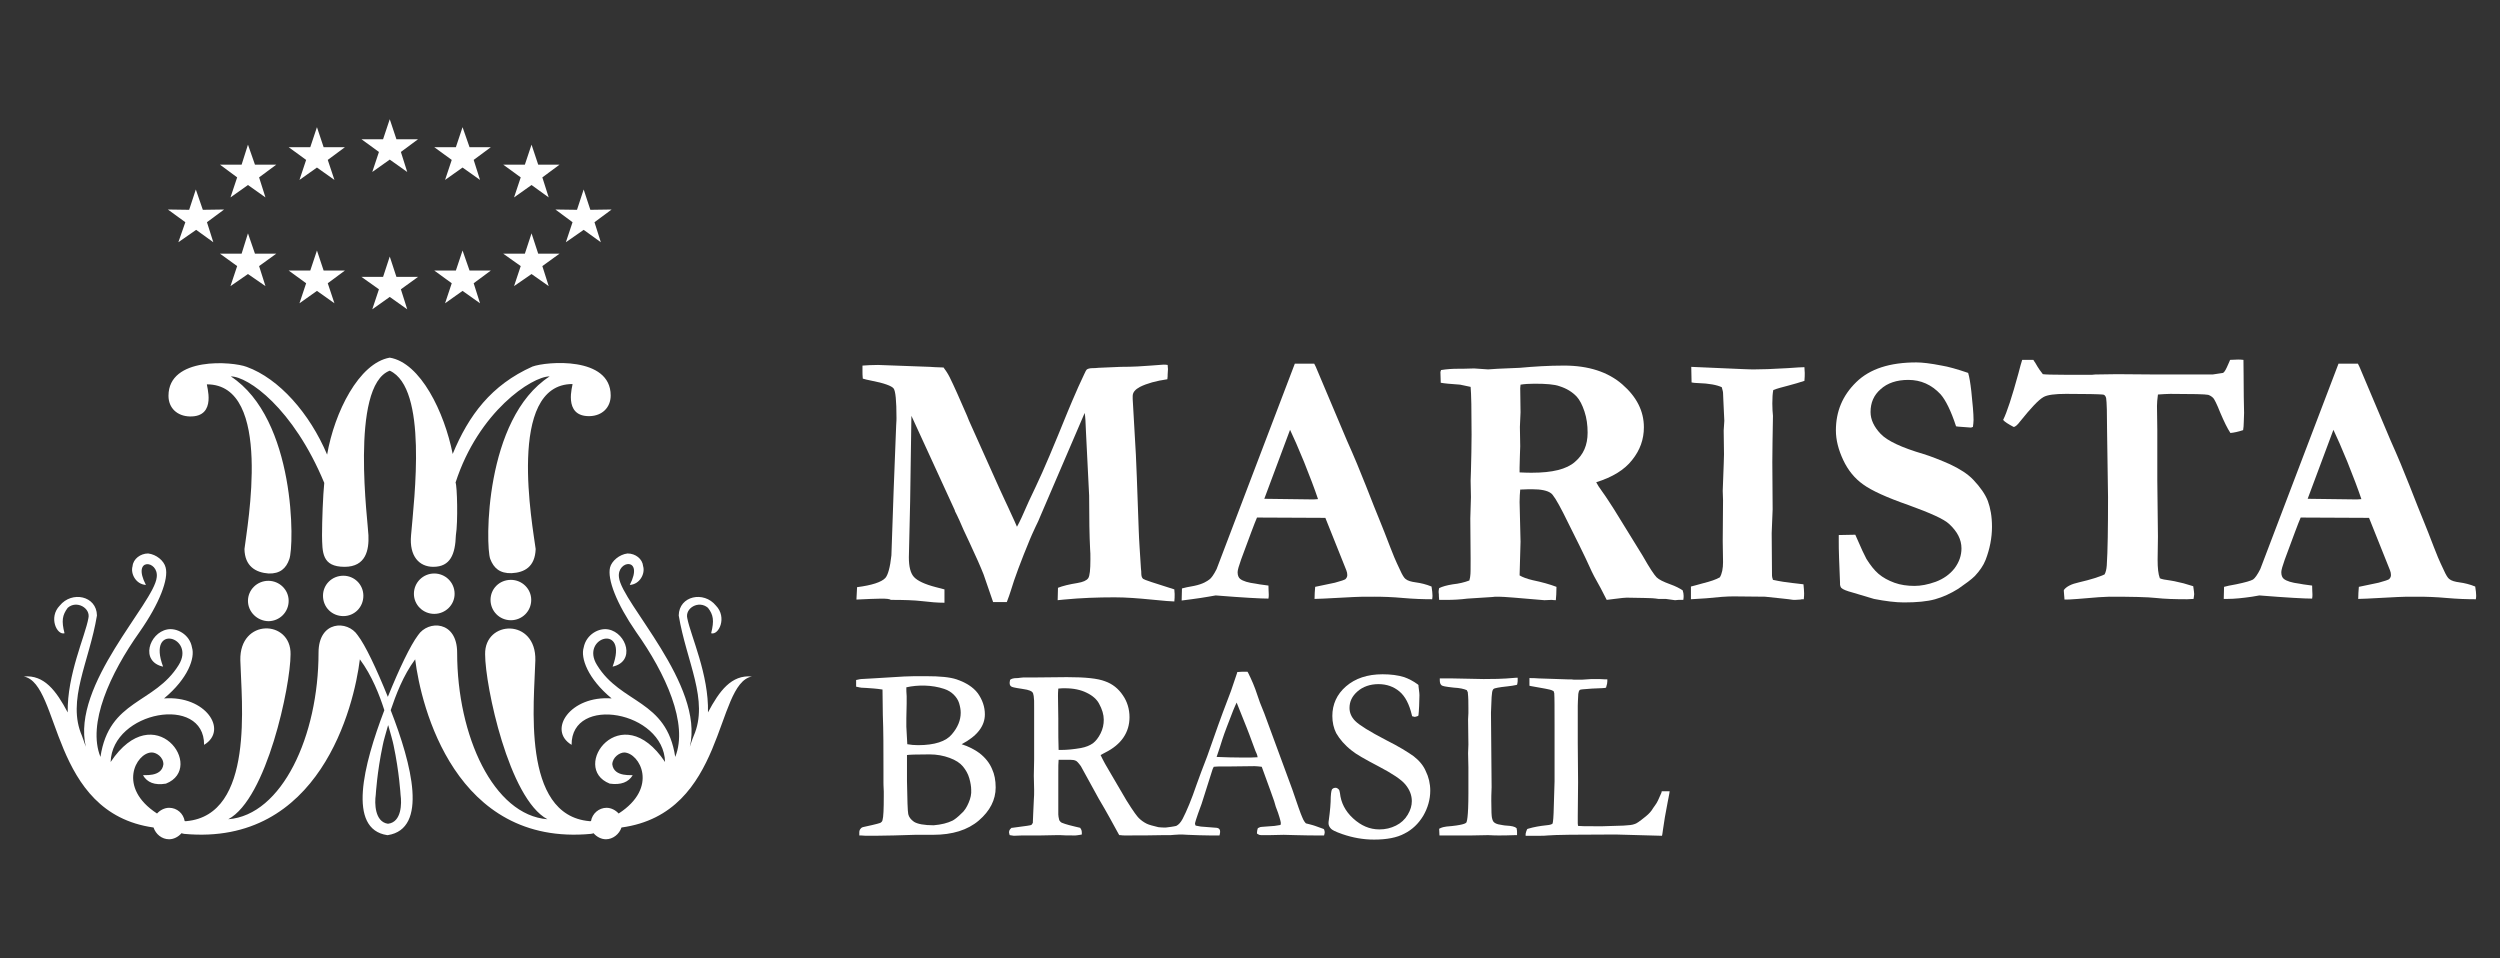 <?xml version="1.0" encoding="utf-8"?>
<!-- Generator: Adobe Illustrator 27.6.1, SVG Export Plug-In . SVG Version: 6.00 Build 0)  -->
<svg version="1.1" id="Camada_1" xmlns="http://www.w3.org/2000/svg" xmlns:xlink="http://www.w3.org/1999/xlink" x="0px" y="0px"
	 viewBox="0 0 786.4 301.5" style="enable-background:new 0 0 786.4 301.5;" xml:space="preserve">
<rect x="0" y="0" width="786.4" height="301.5" fill="#333333" stroke="none"/>
<style type="text/css">
	.st0{fill:#FFFFFF;}
	.st1{fill-rule:evenodd;clip-rule:evenodd;fill:#FFFFFF;}
</style>
<g>
	<g>
		<path class="st0" d="M308.1,236.9c-1.5-1.1-3.4-2.1-5.6-2.8c4.9-2.6,7.3-5.7,7.3-9.4c0-2.4-0.8-4.6-2.2-6.6
			c-1.5-2-3.8-3.4-6.7-4.4c-2.1-0.7-5.2-1-9.6-1c-3.1,0-5.4,0-6.9,0.1c-3.7,0.2-7,0.4-9.9,0.6l-3.6,0.2c-0.3,0-0.6,0.1-1.1,0.2
			l-0.5,0.1v2.1l0.5,0.1c0.7,0.2,1.6,0.3,2.7,0.3c1.5,0.1,3.2,0.2,5.1,0.5l0.1,8c0.2,4.9,0.2,10.7,0.2,17.3v3.9c0,0.2,0,1.2,0.1,2.9
			c0,0.6,0,1,0,1.4c0,4.1-0.1,6.6-0.4,7.6c-0.1,0.4-0.3,0.6-0.6,0.8c-0.2,0.1-1,0.4-5.2,1.3c-0.6,0.1-0.9,0.3-1.1,0.6
			c-0.2,0.2-0.4,0.6-0.4,1.1v1l0.5,0c0.9,0.1,1.7,0.1,2.7,0.1c0.8,0,3.3,0,7.6-0.1l6.8-0.2h5.6c6.1,0,10.9-1.5,14.4-4.5
			c3.5-3,5.3-6.5,5.3-10.4c0-2.3-0.4-4.2-1.1-5.7C311.3,240,309.9,238.3,308.1,236.9z M299.4,231c-1.8,2.2-5.4,3.4-10.6,3.4
			c-1.2,0-2.3-0.1-3.4-0.3l-0.3-5.5l0-2.7l0.1-4.6c0-0.8,0-1.5,0-2.3c-0.1-1.2-0.1-1.9-0.1-2.1c0-0.2,0-0.4,0-0.7
			c3.6-0.8,8-0.8,11.9,0.5c1.2,0.4,2.2,1,3,1.8c0.8,0.8,1.4,1.7,1.7,2.7c0.3,1,0.5,2,0.5,3C302.2,226.5,301.3,228.8,299.4,231z
			 M304.7,252.5c-0.6,1.4-1.3,2.6-2.4,3.5c-1,1-1.9,1.7-2.6,2.1c-1.6,0.8-3.6,1.3-6,1.5c-3,0-5.1-0.4-6.2-1.1
			c-1-0.7-1.6-1.5-1.8-2.4c-0.2-1-0.3-4.5-0.4-10.4l0-6l0-1.4c0-0.2,0-0.4,0-0.8c0.7-0.1,2.5-0.2,7.1-0.2c2.3,0,4.4,0.4,6.3,1.1
			c1.9,0.7,3.3,1.6,4.2,2.7c0.9,1.1,1.6,2.3,2,3.7c0.4,1.4,0.6,2.7,0.6,3.6C305.6,249.8,305.3,251.1,304.7,252.5z"/>
		<path class="st0" d="M416.4,260.8l-0.2-0.1c-0.5-0.2-1.3-0.5-2.5-0.9c-0.3-0.1-0.9-0.3-1.7-0.5c-0.9-0.2-1.2-0.3-1.2-0.3
			c-0.2-0.2-0.7-0.7-1.2-2c-0.5-1.1-1.5-4-3.1-8.7l-8.8-23.9c-1.1-2.6-1.8-4.5-2.2-5.8c-0.8-2.5-1.8-4.8-2.9-7l-0.2-0.3l-1.7,0
			l-1.5,0.1l-0.1,0.4c-0.8,2.4-1.4,4.2-1.9,5.6c-2,5.2-3.4,9-4,10.7l-3.5,9.9c-0.6,1.6-1.2,3.2-1.8,4.7c-0.2,0.5-0.7,2-1.5,4.1
			c-1.6,4.7-3.1,8.3-4.4,10.8c-0.6,1.1-1.2,1.8-2,2.2c-0.1,0-0.6,0.2-3.2,0.5c-0.4,0-0.7,0-0.9,0c0,0-0.6,0-1.5-0.1
			c-1.6-0.4-2.9-0.7-3.7-1.1c-1-0.5-1.8-1.1-2.5-1.8c-0.5-0.5-1.6-1.9-3.9-5.6l-4.8-8.2c-1.4-2.3-2.5-4.3-3.3-6
			c0.4-0.2,0.9-0.5,1.5-0.8c5-2.5,7.6-6.3,7.6-11.1c0-2.5-0.7-4.9-2.1-6.9c-1.4-2.1-3.3-3.6-5.6-4.4c-2.3-0.9-6.2-1.3-12-1.3
			l-9.9,0.1h-3.1c-0.5,0-1.1,0-1.7,0.1c-0.5,0.1-0.9,0.1-1,0.1c-1.1,0-1.7,0.2-2.1,0.5l-0.1,0.1l0,0.2c-0.1,0.3-0.1,0.6-0.1,0.8
			c0,0.5,0.2,0.9,0.6,1.1c0.2,0.1,0.6,0.3,3.4,0.7c2.3,0.3,3,0.8,3.2,1.1c0.2,0.2,0.6,1.2,0.5,4.9l0,6.8l0,9.4l-0.1,5.1l0.1,4.5
			c0,1,0,2.1-0.1,3.2c-0.1,2.7-0.3,6-0.3,6.8v0.3c-0.3,0.6-0.5,0.7-0.5,0.7c-0.2,0.1-1.2,0.3-6,0.9l-0.2,0l-0.1,0.1
			c-0.5,0.4-0.7,0.8-0.7,1.4l0.2,0.8l1.3,0.2c2-0.1,3.2-0.1,3.4-0.1l5,0l5.1-0.1c0.3,0,0.7,0,1.1,0c0.9,0.1,2.5,0.1,4.8,0.1
			c0.3,0,0.8-0.1,1.5-0.2l0.5-0.1v-0.5c0-0.6-0.1-1-0.4-1.4l-0.1-0.2l-1.7-0.4c-3-0.7-3.8-1.1-4.1-1.2c-0.4-0.2-0.6-0.5-0.8-0.8
			c-0.2-0.8-0.3-1.4-0.3-1.8v-12.9c0-2,0-3.4,0.1-4.3l0.5,0l3.2,0c0.7,0,1.3,0.1,1.7,0.3c0.3,0.1,0.8,0.6,1.6,1.7l5.6,10.2
			c2.5,4.2,4.5,7.9,6.3,11.2l0.2,0.3l0.3,0c0.6,0.1,1.1,0.1,1.4,0.1c4.6,0,8.6,0,12.1-0.1l0,0c0,0,0,0,0,0c0.4,0,1.5,0,2.3,0
			l1.2-0.1c0.7,0,1.2-0.1,1.6-0.1c0.5,0,1.4,0,2.6,0.1c2.7,0.1,5,0.2,7,0.2c0.6,0,1.5,0,2.6,0l0.4,0l0.1-0.4
			c0.1-0.3,0.1-0.7,0.1-0.9c0-0.5-0.3-1-1-1.1l-5.1-0.4c-0.7-0.1-1.2-0.2-1.6-0.3c-0.2-0.4-0.2-0.6-0.2-0.6c0-0.2,0.2-1.2,2.1-6.3
			l3.3-10.4c0.1-0.3,0.2-0.7,0.5-1.2c0.9-0.1,1.6-0.1,2.3-0.1l2.4,0l8.1-0.1c0.7,0,1.4,0.1,2.3,0.2c2.3,6.2,3.5,9.7,3.9,10.8
			c0.3,1.2,0.7,2.4,1.2,3.6c0.8,2.4,0.9,3.1,0.9,3.3c0,0.1,0,0.2-0.1,0.6c-0.5,0.1-1.1,0.2-1.9,0.3l-4,0.3c-0.3,0-0.7,0.1-1,0.3
			l-0.2,0.1l-0.1,0.2c-0.1,0.4-0.2,0.8-0.2,1.2v0.3l0.3,0.2c0.3,0.2,0.6,0.3,1,0.3h0.8c0.2,0,0.5,0,0.8,0c0.3,0,0.7,0,1,0l4.5-0.1
			l3.8,0.1c3.2,0.1,5.5,0.1,6.8,0.1c0.3,0,0.9,0,1.7,0l0.4,0l0.1-0.4c0.1-0.3,0.1-0.5,0.1-0.7c0-0.2-0.1-0.5-0.2-0.8L416.4,260.8z
			 M395.6,238.2c-1.3,0.1-2.7,0.1-4.4,0.1c-3.2,0-6-0.1-8.5-0.2c0.5-1.5,1.6-4.7,1.8-5.5c0.7-2.2,1.9-5.2,3.4-9.1
			c0.5-1.1,0.8-2,1.1-2.5l3.2,8c0.2,0.4,1.1,2.9,2.7,7.2C395.2,236.8,395.5,237.5,395.6,238.2z M332.8,219c0-0.6,0-1.4,0.1-2.4
			c0.8-0.1,1.5-0.1,2.1-0.1c2.7,0,5,0.5,6.8,1.4c1.9,0.9,3.2,2.1,3.9,3.4c1,1.8,1.5,3.5,1.5,5.1c0,1.5-0.3,2.9-1,4.3
			c-0.7,1.4-1.5,2.4-2.4,3.1c-1,0.7-2.2,1.2-3.8,1.5c-2.3,0.4-4.4,0.6-6.1,0.6c-0.2,0-0.5,0-0.9,0c-0.1-2.8-0.1-5.1-0.1-6.9l0-2.9
			L332.8,219z"/>
		<path class="st0" d="M444.7,237.9c-1.8-1.3-4.7-3.1-8.7-5.1c-5.2-2.7-8.4-4.7-9.7-6c-1.2-1.2-1.8-2.6-1.8-4.1c0-2,0.8-3.7,2.5-5.2
			c1.7-1.5,4-2.3,6.6-2.3c2.6,0,4.8,0.8,6.6,2.3c1.8,1.5,3.1,4,3.9,7.4l0.1,0.4l0.8,0.2c0.2,0,0.5-0.1,0.8-0.2l0.3-0.1l0.1-0.3
			c0.1-0.4,0.1-1.4,0.2-2.8l0.1-3.4c0-0.2,0-0.7-0.3-2.9l0-0.3l-0.2-0.2c-1.5-1.1-2.9-1.8-4.3-2.3c-1.9-0.6-4.2-0.9-6.8-0.9
			c-4.8,0-8.6,1.3-11.5,3.8c-2.9,2.5-4.3,5.7-4.3,9.3c0,2,0.4,3.8,1.2,5.4c1.1,1.9,2.7,3.8,4.9,5.5c1.3,1.1,4.1,2.7,8.5,5
			c4.2,2.2,7.1,4.1,8.4,5.7c1.3,1.6,2,3.3,2,5.2c0,1.4-0.4,2.8-1.3,4.3c-0.9,1.5-2.1,2.6-3.7,3.4c-1.6,0.8-3.3,1.2-5.2,1.2
			c-3.1,0-5.8-1.2-8.3-3.5c-2.5-2.3-3.8-5-4.1-7.9c-0.1-0.6-0.2-1-0.4-1.2c-0.3-0.3-0.6-0.5-1-0.5c-0.7,0-1,0.4-1.1,0.5
			c-0.1,0.2-0.3,0.6-0.4,2.4c0,1.9-0.2,4.3-0.6,7.2c-0.1,0.5-0.1,0.8-0.1,1.1c0,0.6,0.3,1.2,0.8,1.7c0.3,0.3,1,0.8,3.6,1.7
			c3.2,1.1,6.5,1.7,9.9,1.7c4,0,7.2-0.6,9.6-1.9c2.4-1.2,4.4-3.1,5.9-5.6c1.4-2.4,2.2-5.1,2.2-7.9c0-2.2-0.5-4.3-1.4-6.1
			C447.8,240.9,446.5,239.3,444.7,237.9z"/>
		<path class="st0" d="M466.7,213.6l-10-0.2h-3.8l0,0.6c0,0.8,0.2,1.3,0.6,1.6c0.3,0.2,1,0.4,3.8,0.7c1.9,0.1,3.2,0.4,4.1,0.8
			c0.1,0.2,0.2,0.5,0.3,0.6c0.2,1.7,0.2,3.4,0.2,5c0,0.6,0,1.1,0,1.6l-0.1,2l0.1,7.9l-0.1,2.7l0.1,4.5l0,8.1c0,7.8-0.5,9.1-0.7,9.3
			c-0.2,0.2-1.1,0.8-6.2,1.2c-0.6,0.1-1.3,0.2-1.9,0.5l-0.4,0.2l0.1,2.1l10.1,0l5.2-0.1c1.6,0.1,2.7,0.1,3.4,0.1
			c1.1,0,2.8,0,5.1-0.1l0.6,0v-0.9c0-0.3,0-0.6-0.1-1l0-0.2l-0.1-0.1c-0.5-0.5-1.5-0.7-3.1-0.8c-0.6,0-1.5-0.2-2.6-0.4
			c-0.8-0.2-1.2-0.5-1.4-0.7c-0.2-0.2-0.4-0.5-0.6-1.4c-0.1-0.5-0.2-1.9-0.2-5.3c0-0.7,0-2.2,0.1-4.3l-0.2-23.4l0.2-4.9
			c0.1-1.4,0.2-2,0.4-2.3c0.1-0.2,0.2-0.3,0.4-0.4c0.3-0.1,1.2-0.4,4.2-0.7c1.2-0.1,2-0.3,2.6-0.4l0.4-0.1l0.1-0.4
			c0.1-0.4,0.1-0.8,0.1-1.2v-0.6l-0.6,0C472.5,213.6,469.2,213.6,466.7,213.6z"/>
		<path class="st0" d="M522.7,249l-0.1,0.4c-0.8,1.9-1.4,3.2-1.9,3.8c-0.3,0.4-0.5,0.7-0.7,1c-0.5,0.9-1.3,1.8-2.3,2.6
			c-2.1,1.7-3,2.3-3.5,2.4c-0.7,0.3-1.8,0.4-3.5,0.5l-6.5,0.2h-2.6c-2.7,0-4.4,0-5.2-0.1c0-0.1-0.1-0.4-0.1-0.8l0-2.3l0.1-10.6
			l-0.1-12.5l0-11.6c0-1.2,0.1-2.1,0.1-2.5c0-2,0.4-2.4,0.6-2.5c0.1-0.1,0.7-0.2,3.8-0.4c3.5-0.1,3.9-0.2,4-0.2l0.4-0.1l0.1-0.4
			c0.2-0.6,0.3-1.1,0.3-1.6l0-0.6l-0.6,0c-0.8-0.1-2.2-0.1-4.3-0.1c0,0-0.1,0-0.1,0l-3,0.2c-0.1,0-0.5,0-2.5,0
			c-0.6-0.1-1-0.1-1.2-0.1h0l-0.9,0l-9-0.3c-1.1-0.1-1.9-0.1-2.4-0.1h-0.5l0,0.5c0,0.3,0,0.5,0,0.7c0,0.1,0,0.4,0,0.7l0,0.5l0.4,0.1
			c4.5,0.8,5.6,1,5.9,1.1c0.4,0.1,0.8,0.2,1.3,0.5c0.1,0.4,0.2,0.6,0.2,0.6c0.1,1.3,0.1,4.6,0.1,9.9l0,11.2l0,6.7l-0.3,9.9
			c-0.1,2.7-0.3,3.2-0.3,3.3c-0.1,0.2-0.6,0.5-2,0.6c-1.9,0.2-3.8,0.5-5.8,1.1l-0.2,0.1l-0.1,0.2c-0.2,0.4-0.3,0.8-0.4,1.3l0,0.6
			h4.6c0.8,0,1.5,0,2.3-0.1c2.2-0.2,9.4-0.3,21.4-0.3l14.6,0.4l0.1-0.5c0.1-0.4,0.1-0.9,0.2-1.4c0.3-2.3,0.8-5.2,1.5-8.8
			c0.2-0.8,0.3-1.7,0.5-2.6l0.1-0.7H522.7z"/>
		<path class="st0" d="M269.4,188.6l0.2-3.9c4.7-0.6,7.7-1.6,8.9-2.9c0.8-0.9,1.5-3.3,1.9-7.1l0.7-20.3l0.8-20.6
			c0.1-1.3,0.1-2,0.1-2.3c0-5.4-0.3-8.5-0.9-9.3c-0.6-0.8-3-1.7-7.2-2.5c-1-0.2-1.9-0.4-2.5-0.6c-0.1-0.9-0.1-1.7-0.1-2.4V115
			c1.4-0.1,3-0.2,4.9-0.2l16.4,0.6c0.4,0,0.9,0.1,1.6,0.1l2.6,0.1c0.6,0.8,1.3,1.8,1.9,3c1.4,2.8,3.2,6.9,5.5,12.2l0.6,1.5l8.7,19.4
			c0.2,0.4,0.5,1.1,0.9,2c0.6,1.3,1.2,2.6,1.8,3.9c0.6,1.2,1.2,2.6,1.9,4.1c0.7,1.5,1.3,2.8,1.8,4c0.5-0.9,1-1.9,1.5-3
			c1.5-3.5,3-6.7,4.4-9.6c2.5-5.2,5.8-13.1,10.1-23.7c0.7-1.7,1.8-4.3,3.3-7.7c1.6-3.4,2.4-5.3,2.6-5.4c0.3-0.3,1-0.5,2-0.5
			c0.4,0,1,0,1.7-0.1c1.9-0.1,4.3-0.2,7-0.3c3.9,0,7.1-0.2,9.5-0.4c2.4-0.2,3.7-0.3,4-0.3c0.4,0,0.8,0,1.3,0.1c0,0.5,0.1,1,0.1,1.3
			l-0.1,1.7c0,0.3,0,0.9-0.1,1.5c-3.5,0.5-6.4,1.3-8.6,2.4c-1.5,0.8-2.3,1.7-2.3,2.9v0.9l1,17.5c0.1,1.6,0.4,9.5,0.9,23.8
			c0.1,3.2,0.4,7.2,0.7,12.1c0.1,0.6,0.1,1.1,0.1,1.4c0,0.9,0.2,1.5,0.6,1.8c0.4,0.3,3.4,1.3,9.8,3.3c0,0.6,0.1,1.1,0.1,1.4
			c0,0.8,0,1.6-0.1,2.4c-1,0-3.2-0.2-7.3-0.6c-4.1-0.4-7.9-0.7-11.5-0.7c-5.4,0-10.7,0.2-15.9,0.7c-0.7,0.1-1.3,0.1-2,0.2l0.1-3.9
			c1.5-0.6,3.6-1.1,6.1-1.5c1.8-0.3,2.9-0.8,3.4-1.5c0.5-0.7,0.7-2.7,0.7-6c0-1.3,0-2.4-0.1-3.3c-0.2-4-0.3-9.5-0.3-16.7l-1-20.1
			c-0.1-2.9-0.2-4.8-0.4-5.9l-14,32.6c-0.3,0.8-0.8,1.9-1.5,3.3c-0.9,1.9-1.4,3.1-1.7,3.8c-2.9,7-4.9,12.4-6,16.1
			c-0.3,1-0.7,2.1-1.3,3.7l-4.3,0l-3-8.7c-0.9-2.3-2.4-5.7-4.6-10.4c-1.3-2.7-2.3-4.9-3-6.6c-0.3-0.7-0.6-1.2-0.7-1.5l-0.7-1.4
			c0-0.2-0.1-0.4-0.2-0.6l-8.4-18.3l-5.1-11.1l-0.4,27l-0.4,17.5c0,2.9,0.5,5,1.6,6.2c1.1,1.2,3.4,2.3,6.9,3.2l2.7,0.7v4.2
			c-2.2,0-4.5-0.2-7-0.5c-2.5-0.3-5.8-0.4-9.9-0.4C279.6,188.1,275.9,188.3,269.4,188.6z"/>
		<path class="st0" d="M371.7,188.9l0.1-3.8c0.7-0.2,2-0.5,3.8-0.8c2.9-0.6,4.1-1.5,4.8-2c0.6-0.4,1.4-1.5,2.3-3.3l11.3-29.7
			l13.3-34.9c1.2,0,2.4,0,3.6,0h2.5l0.5,1l9.8,23.2c2.2,4.9,4.2,9.7,6,14.3c1.8,4.6,3.3,8.4,4.5,11.3c0.7,1.8,1.8,4.4,3.1,7.9
			c0.7,1.9,1.7,4.3,3.1,7.2c0.7,1.6,1.3,2.5,1.7,2.8c0.7,0.6,1.8,0.9,3.3,1.1c1.5,0.2,3.2,0.6,4.9,1.3c0.2,1.2,0.3,2.2,0.3,2.8
			c0,0.3,0,0.7-0.1,1.2c-2.8,0-5.8-0.1-9.2-0.4c-3.3-0.3-6.3-0.4-9-0.4c-3,0-5.1,0-6.4,0.1l-9.6,0.5l-2.8,0.1c0-1.3,0.1-2.6,0.2-3.8
			l6.2-1.3c1.9-0.5,3-0.9,3.3-1.1c0.4-0.4,0.6-0.8,0.6-1.3c0-0.5-0.1-1-0.3-1.5l-2.2-5.5l-4.4-11l-21.5-0.1c-0.8,1.8-2.4,6.2-5,13.2
			c-0.7,2-1.1,3.3-1.1,4c0,1,0.3,1.7,0.8,2.1c0.9,0.7,2.5,1.2,4.9,1.5c0.3,0.1,1.7,0.3,4,0.6c0,1.3,0.1,2.3,0.1,2.8
			c0,0.4,0,0.8-0.1,1.3c-2.3,0-7.9-0.3-16.6-1l-2.3,0.4C377.4,188.2,371.7,188.9,371.7,188.9z M397.7,156.9
			c8.8,0.1,13.9,0.2,15.5,0.2l1.4-0.1c-1.1-3.3-2.6-7.2-4.4-11.7c-1.8-4.4-3.3-7.8-4.4-10.1L397.7,156.9z"/>
		<path class="st0" d="M452.7,185c1-0.5,2.4-0.9,4.3-1.2c1.9-0.2,3.6-0.6,5.2-1.2c0.2-0.7,0.3-1.3,0.3-1.6c0.1-0.5,0.1-2.3,0.1-5.4
			l-0.1-12.5l0.2-6.7l-0.1-5.2l0.1-3c0.1-4.1,0.2-7.9,0.2-11.5c0-7.8-0.1-12.8-0.3-15l-3.3-0.7c-3-0.2-5.1-0.4-6.1-0.6l-0.1-3.4
			l0.2-0.6c1.9-0.3,3.6-0.4,5.2-0.4c0.9,0,2.6,0,5.2-0.1c2.7,0.2,4.2,0.3,4.4,0.3l3-0.2l7-0.3c4.4-0.4,9-0.7,13.9-0.7
			c7.7,0,13.8,2,18.3,5.9c4.5,3.9,6.8,8.4,6.8,13.5c0,3.8-1.2,7.2-3.7,10.3c-2.4,3.1-6.2,5.4-11.3,7c0.4,0.8,1,1.7,1.8,2.8
			c1.6,2.2,2.8,4.2,3.8,5.7l9,14.6c2.2,3.9,3.7,6.1,4.4,6.8c0.7,0.7,2.1,1.4,4.3,2.2c1.7,0.6,3,1.3,3.9,1.9c0.2,0.6,0.3,1.2,0.3,1.7
			c0,0.3,0,0.8-0.1,1.3h-1.5l-1.1,0.1l-2.9-0.4h-2.3c-1.2-0.2-2.7-0.3-4.4-0.3l-5.6-0.1c-0.4,0-1.7,0.1-3.9,0.4
			c-1,0.1-1.8,0.2-2.4,0.3l-1.9-3.7c-1.6-2.8-2.7-4.9-3.3-6.3c-1.6-3.6-4.5-9.4-8.5-17.4c-1.9-3.7-3.2-5.8-3.9-6.2
			c-1.1-0.8-3.1-1.2-5.8-1.2c-0.7,0-2,0-3.8,0.1c-0.1,1.1-0.2,2.4-0.2,3.9l0.3,12.5l-0.3,10.6c1,0.6,2.4,1.1,4.1,1.5
			c2.9,0.6,5.4,1.3,7.5,2.1c0,1.8-0.1,3.2-0.2,4.2c-0.7,0-1.2-0.1-1.3-0.1l-2.3,0.1c-8.1-0.7-12.8-1.1-14.3-1.1c-1,0-1.7,0-2.1,0.1
			l-7.8,0.5c-2.4,0.3-4.5,0.4-6.5,0.4h-2.4c-0.1-0.9-0.1-1.5-0.1-1.8C452.5,186.3,452.5,185.8,452.7,185z M478,148.6
			c1.8,0.1,3.1,0.1,3.9,0.1c6.4,0,10.9-1.1,13.5-3.4c2.7-2.3,4-5.3,4-9.2c0-2.4-0.3-4.6-1-6.7c-0.7-2.1-1.5-3.6-2.4-4.6
			c-1.4-1.5-3.2-2.6-5.4-3.3c-1.6-0.6-4.3-0.8-7.9-0.8c-1.7,0-3.2,0.1-4.4,0.3l-0.1,1.1l0.1,7.6l-0.2,4.6l0.1,6.1
			c-0.1,1.7-0.1,4-0.2,6.7V148.6z"/>
		<path class="st0" d="M531.9,188.5v-4c0.7-0.2,2-0.5,3.7-1c2.4-0.6,4.2-1.2,5.4-1.9c0.7-1.2,1-2.8,1-4.8l-0.1-6.6l0.1-12.8l-0.1-3
			c0.3-7.4,0.4-11.2,0.4-11.5l-0.1-7.5l0.2-3l-0.3-6.4l-0.1-2.4c0-0.4-0.2-1-0.4-1.8c-1.5-0.7-4-1.2-7.5-1.3c-0.8,0-1.5-0.1-2-0.2
			l-0.1-4.9l16.1,0.7c2,0.1,3.2,0.1,3.7,0.1c2.2,0,5.8-0.1,10.6-0.4c2.7-0.2,4.5-0.3,5.2-0.3c0,0.7,0.1,1.3,0.1,1.8
			c0,0.6,0,1.5-0.1,2.5c-1.5,0.5-3.2,1-5.1,1.5c-1.9,0.5-3.5,0.9-4.7,1.4c-0.2,1-0.3,2.4-0.3,4.2c0,1.6,0.1,2.9,0.2,3.9
			c-0.1,6.3-0.2,11.2-0.2,14.6l0.1,14.8l-0.3,7.5l0.1,13.4c0,0.3,0.1,0.7,0.3,1.3c2.3,0.5,4.3,0.8,6.2,1c0.3,0,1.5,0.2,3.4,0.4
			c0.1,1.1,0.2,2.1,0.2,2.8c0,0.4,0,1-0.1,1.9c-0.5,0-0.9,0-1.1,0.1c-1.2,0.1-1.9,0.1-2.1,0.1c-0.3,0-0.7-0.1-1.5-0.2
			c-0.5-0.1-3-0.3-7.5-0.8l-9.9-0.1c-2,0-4.9,0.2-8.6,0.6C534.3,188.3,532.7,188.5,531.9,188.5z"/>
		<path class="st0" d="M619.1,117.3c0.4,1.3,0.7,3.2,1,5.8c0.4,3.9,0.7,6.9,0.7,9c0,0.7-0.1,1.4-0.2,2.2l-0.6,0.2l-4-0.3l-0.7-0.1
			c-1.6-4.9-3.3-8.3-4.9-10.1c-2.8-3-6.2-4.5-10.1-4.5c-3.7,0-6.6,1-8.7,2.9c-2.2,1.9-3.2,4.3-3.2,7.2c0,2.4,1.1,4.7,3.2,6.9
			c2.1,2.2,6.6,4.3,13.4,6.3c2.3,0.7,5.1,1.8,8.3,3.2c3.2,1.5,5.7,3.1,7.4,4.9c2.2,2.3,3.8,4.6,4.6,6.7c0.8,2.2,1.3,4.8,1.3,8.1
			c0,3.5-0.7,7-2,10.4c-0.7,1.8-1.9,3.5-3.4,5.1c-1.1,1.1-2.9,2.4-5.2,4c-2.4,1.5-4.8,2.6-7.3,3.3c-2.5,0.7-5.8,1-9.8,1
			c-2.6,0-5.8-0.4-9.4-1.1l-6.7-2c-1.9-0.5-3.1-1-3.5-1.4c-0.2-0.1-0.4-0.5-0.5-1.1v-0.6c0-0.4-0.1-3-0.3-7.7
			c-0.1-2.4-0.1-4.2-0.1-5.2v-2.1l5.2-0.1c1.8,4.2,3,6.7,3.5,7.6c1.2,1.9,2.4,3.5,3.8,4.7c1.4,1.2,3.1,2.1,5,2.8
			c1.9,0.7,4.1,1,6.3,1c2,0,4.2-0.4,6.7-1.3c2.4-0.9,4.4-2.3,5.9-4.2c1.5-2,2.2-4.1,2.2-6.3c0-2.8-1.3-5.3-3.9-7.7
			c-1.6-1.5-5.8-3.4-12.7-5.9c-6.9-2.4-11.7-4.6-14.3-6.5c-2.7-1.9-4.8-4.5-6.3-7.7c-1.5-3.2-2.3-6.3-2.3-9.3c0-6,2.1-11,6.4-15.2
			c4.3-4.2,10.6-6.2,18.9-6.2c1.8,0,4.5,0.3,8,1C612.7,115.3,615.6,116.1,619.1,117.3z"/>
		<path class="st0" d="M636.1,113.2h3.5c0.3,0.4,0.4,0.7,0.6,0.9c1,1.8,1.9,3,2.4,3.6c0.5,0.1,3.1,0.2,7.7,0.2c2.9,0,5.5,0,7.7,0
			l1.1-0.1l6.8-0.1l12.7,0.1H696l3.3-0.5c0.5-0.3,1-1.3,1.6-2.7c0.1-0.3,0.4-0.8,0.6-1.4l2.5-0.1c0.4,0,0.9,0,1.7,0.1
			c0,2.6,0.1,6.5,0.1,11.7l0.1,5l-0.1,2.9c0,1-0.1,1.8-0.2,2.5c-1.5,0.5-2.9,0.8-4,0.9c-1-1.5-2-3.6-3.2-6.4
			c-1.1-2.8-1.9-4.3-2.2-4.6c-0.5-0.5-1-0.8-1.6-1c-0.9-0.2-4.9-0.3-11.9-0.3c-1.1,0-2.4,0.1-3.9,0.2c-0.2,1.5-0.3,2.7-0.3,3.6
			l0.1,7.5V151l0.2,17.8l-0.1,7.3c0,2.6,0.2,4.5,0.7,5.8c0.6,0.3,1.7,0.5,3.3,0.7c0.3,0,1.7,0.3,4.2,0.9c1.1,0.3,2.1,0.6,3,0.9
			c0.2,1.3,0.3,2.2,0.3,2.5c0,0.3-0.1,0.8-0.2,1.5c-0.8,0-1.5,0.1-2,0.1c-3.9,0-7.1-0.1-9.8-0.4c-2.7-0.3-7.6-0.4-14.7-0.4
			c-1.1,0-4.4,0.2-9.9,0.7c-2.1,0.2-3.5,0.2-4.2,0.2c0-0.6-0.1-1-0.1-1.3l-0.1-1.3v-0.4c0.8-1.1,2.4-1.9,4.7-2.4
			c3.9-0.9,6.6-1.8,8.1-2.5c0.4-0.7,0.6-1.6,0.7-2.8c0.3-4.5,0.4-11.7,0.4-21.5l-0.3-20.6c0-5.8-0.1-9.4-0.3-10.6
			c-0.1-0.3-0.2-0.6-0.4-0.8c-0.2-0.2-0.4-0.3-0.8-0.3c-1.2-0.1-4.9-0.2-11.4-0.2c-3.5,0-5.9,0.3-7.1,1c-1.6,0.9-4,3.5-7.3,7.6
			c-0.9,1.2-1.6,1.8-2.1,1.8c-1.7-0.9-2.8-1.6-3.3-2.2c1.2-2.4,2.8-7.3,4.8-14.6C635.4,115.4,635.9,113.9,636.1,113.2z"/>
		<path class="st0" d="M699.5,188.4l0.1-3.8c0.7-0.2,2-0.5,3.8-0.8c2.9-0.6,4.6-1.1,5.3-1.5c0.6-0.4,1.4-1.5,2.3-3.3l11.3-29.7
			l13.3-34.9c1.2,0,2.4,0,3.6,0h2.5l0.5,1l9.8,23.2c2.2,4.9,4.2,9.7,6,14.3c1.8,4.6,3.3,8.4,4.5,11.3c0.7,1.8,1.8,4.4,3.1,7.9
			c0.7,1.9,1.7,4.3,3.1,7.2c0.7,1.6,1.3,2.5,1.7,2.8c0.7,0.6,1.8,0.9,3.3,1.1c1.5,0.2,3.2,0.6,4.9,1.3c0.2,1.2,0.3,2.2,0.3,2.8
			c0,0.3,0,0.7-0.1,1.2c-2.8,0-5.8-0.1-9.2-0.4c-3.3-0.3-6.3-0.4-9-0.4c-3,0-5.1,0-6.4,0.1l-9.6,0.5l-2.8,0.1c0-1.3,0.1-2.6,0.2-3.8
			l6.2-1.3c1.9-0.5,3-0.9,3.3-1.1c0.4-0.4,0.6-0.8,0.6-1.3c0-0.5-0.1-1-0.3-1.5l-2.2-5.5l-4.4-11l-21.5-0.1c-0.8,1.8-2.4,6.2-5,13.2
			c-0.7,2-1.1,3.3-1.1,4c0,1,0.3,1.7,0.8,2.1c0.9,0.7,2.5,1.2,4.9,1.5c0.3,0.1,1.7,0.3,4,0.6c0,1.3,0.1,2.3,0.1,2.8
			c0,0.4,0,0.8-0.1,1.3c-2.3,0-7.9-0.3-16.6-1l-2.3,0.4c-2.8,0.4-5.4,0.7-7.9,0.7H699.5z M725.9,156.9c8.8,0.1,13.9,0.2,15.5,0.2
			l1.4-0.1c-1.1-3.3-2.6-7.2-4.4-11.7c-1.8-4.4-3.3-7.8-4.4-10.1L725.9,156.9z"/>
	</g>
	<g>
		<g>
			<path class="st1" d="M167.5,115.3c4.4-1.6,24.6-3.3,24.6,9.1c0,3.8-2.7,6.4-6.6,6.5c-8.7,0.2-5.2-10.1-5.4-10.1
				c-20.9,0-12.5,44.9-11.6,51.9c-0.2,5.6-3.5,7.4-7.6,7.6c-3.7,0.1-5.6-1.6-6.7-4.5c-1.5-4.1-1.9-44.1,18.7-57.4
				c-5.6,0-22.4,11.1-29.6,33.4c0.5,1,0.8,12.3,0.1,16.6c-0.2,5.9-1.7,9.9-7.1,9.9c-4.4,0-7.6-3.3-7-9.9c1-11.8,5.3-46.3-6.7-51.8
				c-12.7,4.8-6.7,48.9-6.7,51.8c0.2,4.6-0.8,9.9-7.5,9.9c-7.2,0-7-4.6-7.1-9.9c0-4.6,0.3-12.6,0.7-16.5
				c-9.8-23.6-24-33.5-29.4-33.5c20.5,13.4,20,53.4,18.4,57.5c-1,2.9-2.9,4.6-6.5,4.5c-4.1-0.3-7.5-2.3-7.6-7.7
				c0.8-6.9,9.1-51.8-11.8-51.8c-0.3,0,3.4,10.3-5.4,10.1c-3.9-0.1-6.7-2.6-6.7-6.5c0-12.4,20.2-10.8,24.6-9.1
				c10.2,3.7,19.8,14.6,25.3,27.6c2.3-13.3,10-28.8,19.7-30.5c9.7,1.6,17.2,17.2,19.8,30.3C147.4,130.7,154.5,121.1,167.5,115.3"/>
			<path class="st1" d="M78,189c0-3.5,2.9-6.3,6.4-6.3c3.5,0,6.4,2.8,6.4,6.3c0,3.6-2.9,6.4-6.4,6.4C80.9,195.3,78,192.5,78,189"/>
			<path class="st1" d="M101.6,187.4c0-3.5,2.8-6.3,6.4-6.3c3.5,0,6.3,2.8,6.3,6.3c0,3.6-2.8,6.4-6.3,6.4
				C104.4,193.8,101.6,191,101.6,187.4"/>
			<path class="st1" d="M130.2,186.8c0-3.6,2.9-6.4,6.4-6.4c3.5,0,6.4,2.8,6.4,6.4c0,3.5-2.9,6.3-6.4,6.3
				C133.1,193.1,130.2,190.3,130.2,186.8"/>
			<path class="st1" d="M154.3,188.7c0-3.5,2.8-6.3,6.4-6.3c3.5,0,6.4,2.8,6.4,6.3c0,3.6-2.9,6.4-6.4,6.4
				C157.1,195.1,154.3,192.2,154.3,188.7"/>
			<polygon class="st1" points="119.2,47.8 113.7,43.8 120.5,43.8 122.6,37.5 124.7,43.8 131.5,43.8 126.1,47.8 128.1,54.1 
				122.6,50.2 117.1,54.1 			"/>
			<polygon class="st1" points="119.2,91 113.7,87.1 120.5,87.1 122.6,80.7 124.7,87.1 131.5,87.1 126.1,91 128.1,97.3 122.6,93.4 
				117.1,97.3 			"/>
			<polygon class="st1" points="96.3,50.3 90.8,46.3 97.6,46.3 99.7,40 101.8,46.3 108.5,46.3 103.1,50.3 105.2,56.6 99.7,52.7 
				94.2,56.6 			"/>
			<polygon class="st1" points="96.3,89.1 90.8,85.1 97.6,85.1 99.7,78.8 101.8,85.1 108.5,85.1 103.1,89.1 105.2,95.4 99.7,91.5 
				94.2,95.4 			"/>
			<polygon class="st1" points="74.6,55.8 69.2,51.8 76,51.8 78,45.5 80.2,51.8 86.9,51.8 81.5,55.8 83.5,62.1 78,58.2 72.5,62.1 
							"/>
			<polygon class="st1" points="74.6,83.7 69.2,79.8 76,79.8 78,73.4 80.2,79.8 86.9,79.8 81.5,83.7 83.5,90 78,86.2 72.5,90 			"/>
			<polygon class="st1" points="142.1,50.3 136.6,46.3 143.4,46.3 145.5,40 147.7,46.3 154.4,46.3 149,50.3 151,56.6 145.5,52.7 
				140,56.6 			"/>
			<polygon class="st1" points="142.1,89.1 136.6,85.1 143.4,85.1 145.5,78.8 147.7,85.1 154.4,85.1 149,89.1 151,95.4 145.5,91.5 
				140,95.4 			"/>
			<polygon class="st1" points="163.8,55.8 158.3,51.8 165.1,51.8 167.2,45.5 169.3,51.8 176,51.8 170.6,55.8 172.6,62.1 
				167.2,58.2 161.7,62.1 			"/>
			<polygon class="st1" points="163.8,83.7 158.3,79.8 165.1,79.8 167.2,73.4 169.3,79.8 176,79.8 170.6,83.7 172.6,90 167.2,86.2 
				161.7,90 			"/>
			<polygon class="st1" points="180.1,69.9 174.7,65.9 181.5,66 183.6,59.6 185.7,66 192.4,65.9 187,69.9 189,76.2 183.6,72.3 
				178,76.2 			"/>
			<polygon class="st1" points="58.3,69.9 52.8,65.9 59.5,66 61.6,59.6 63.8,66 70.5,65.9 65.1,69.9 67.1,76.2 61.7,72.3 56.1,76.2 
							"/>
			<path class="st0" d="M236.5,212.8c-6.4-0.6-10.2,4.5-13.8,11.3c0.3-11.9-5.4-24-6.5-29.6c-0.8-3.2,3.6-5.8,6.5-3.3
				c1.7,2.2,2,4,1,8c2.4,0.7,5.1-5,1.5-8.7c-3.8-4.7-11.6-3.1-11.7,3.1c2.4,14.5,9.6,26.7,4.7,37.9c-0.6,1.4-1,2.9-1.2,3.4
				c4.6-19.5-21.5-45.3-22.3-53.3c-0.7-5.4,8-6.5,3.4,2.4c3.2-0.2,4.9-3.6,4.2-5.9c-0.2-2.3-2.4-4-4.9-4c-2.6,0.3-5,2.4-5.5,4.4
				c-0.9,3.7,2,11.3,8.2,20.3c9.3,13.1,16.5,28.9,12.3,39.3c-2.7-18.1-17.1-16.6-24.6-28.9c-5.5-8.8,10.1-13.4,4.9,0.5
				c7.3-1.6,4.4-10.6-1.3-11.7c-2.9-0.6-7,1.5-7.8,5.7c-1,3.2,1.2,9.7,8.8,16c-13-1-20.3,10-12.6,14.6c-0.1-15.8,29-10.6,29.4,5.4
				c-13.8-20.7-30.1,1.8-17.4,6.8c3.6,0.5,5.9-0.5,7.2-2.6c0.2-0.3-5.9,0.8-6.4-3.5c0.1-2.2,2.3-3.7,3.8-3.7
				c4.8,0.2,10.9,11-1.8,19.2c-0.9-1-2.3-1.8-3.8-1.8c-2.4,0-4.5,1.8-4.9,4.2c-0.1-0.1-0.2,0.1-0.5,0c-21.6-1.9-17.3-37.9-17-50.6
				c0.3-13.3-16-12.7-15.8-1.9c0,9.9,7.5,45.5,19.6,51.9c-16.9-1.3-28.4-26.1-28.4-52.4c0-10.1-9.1-10.3-12.3-5.5
				c-2.4,3.2-5.9,10.5-9.5,19.4c0,0,0,0,0,0l0,0h0c-3.6-8.9-7.1-16.3-9.5-19.4c-3.2-4.8-12.3-4.6-12.3,5.5
				c0,26.2-11.5,51.1-28.4,52.4c12.1-6.4,19.6-42,19.6-51.9c0.2-10.9-16.1-11.4-15.8,1.9c0.3,12.7,4.6,48.7-17,50.6
				c-0.3,0.1-0.4-0.1-0.5,0c-0.4-2.4-2.4-4.2-4.9-4.2c-1.5,0-2.9,0.8-3.8,1.8c-12.6-8.2-6.6-19-1.8-19.2c1.5-0.1,3.8,1.4,3.8,3.7
				c-0.5,4.3-6.5,3.2-6.4,3.5c1.3,2.2,3.6,3.2,7.2,2.6c12.7-5-3.6-27.5-17.4-6.8c0.5-16,29.5-21.3,29.4-5.4
				c7.7-4.6,0.5-15.6-12.6-14.6c7.6-6.3,9.8-12.8,8.8-16c-0.7-4.2-4.9-6.3-7.8-5.7c-5.7,1.1-8.6,10.1-1.3,11.7
				c-5.2-13.9,10.4-9.3,4.9-0.5c-7.6,12.3-21.9,10.8-24.6,28.9c-4.2-10.4,3-26.2,12.3-39.3c6.3-9,9.2-16.7,8.2-20.3
				c-0.5-2.1-2.9-4.1-5.5-4.4c-2.4,0-4.7,1.7-4.9,4c-0.7,2.3,1,5.7,4.2,5.9c-4.6-8.8,4.1-7.8,3.4-2.4c-0.8,8.1-26.9,33.8-22.3,53.3
				c-0.2-0.5-0.7-2-1.2-3.4c-4.9-11.2,2.3-23.3,4.7-37.9c-0.1-6.2-7.9-7.8-11.7-3.1c-3.6,3.7-0.9,9.4,1.5,8.7c-1-3.9-0.7-5.7,1-8
				c2.8-2.5,7.3,0.1,6.5,3.3c-1,5.6-6.7,17.7-6.5,29.6c-3.6-6.8-7.4-11.9-13.8-11.3c11.7,2.3,8.1,42.9,40.8,47.5
				c0.7,2.1,2.6,3.7,4.9,3.7c1.5,0,2.9-0.8,3.8-1.8v-0.1c0.3,0.1,0.7,0.1,0.9,0.2c42.7,4,53.5-40.1,55.3-54.9
				c3.8,5.1,6.2,11.3,7.7,16c-6.6,17.3-11.7,37.4,0.9,39.3l0,0h0.2l0,0c12.7-2,7.6-22.1,0.9-39.3c1.6-4.7,3.9-10.9,7.7-16
				c1.8,14.8,12.6,58.9,55.3,54.9c0.3-0.1,0.7-0.1,0.9-0.2v0.1c0.9,1,2.3,1.8,3.8,1.8c2.2,0,4.2-1.6,4.9-3.7
				C228.5,255.8,224.8,215.1,236.5,212.8z M126,250c0.4,2.8,0.3,8.5-3.8,9.1h-0.3c0,0,0,0,0,0c-4-0.7-4.1-6.4-3.7-9.1
				c0,0,0.4-7.1,2.2-15.6c0.2-1.2,1.1-4.2,1.6-6l0-0.4l0,0v0.4c0-0.1,0.1-0.2,0.1-0.3c0,0,0,0,0,0l0,0c0,0,0,0,0,0
				c0,0.1,0.1,0.2,0.1,0.3v-0.4h0l0,0.4c0.5,1.8,1.4,4.9,1.6,6C125.6,242.9,126,250,126,250z"/>
		</g>
	</g>
</g>
</svg>
